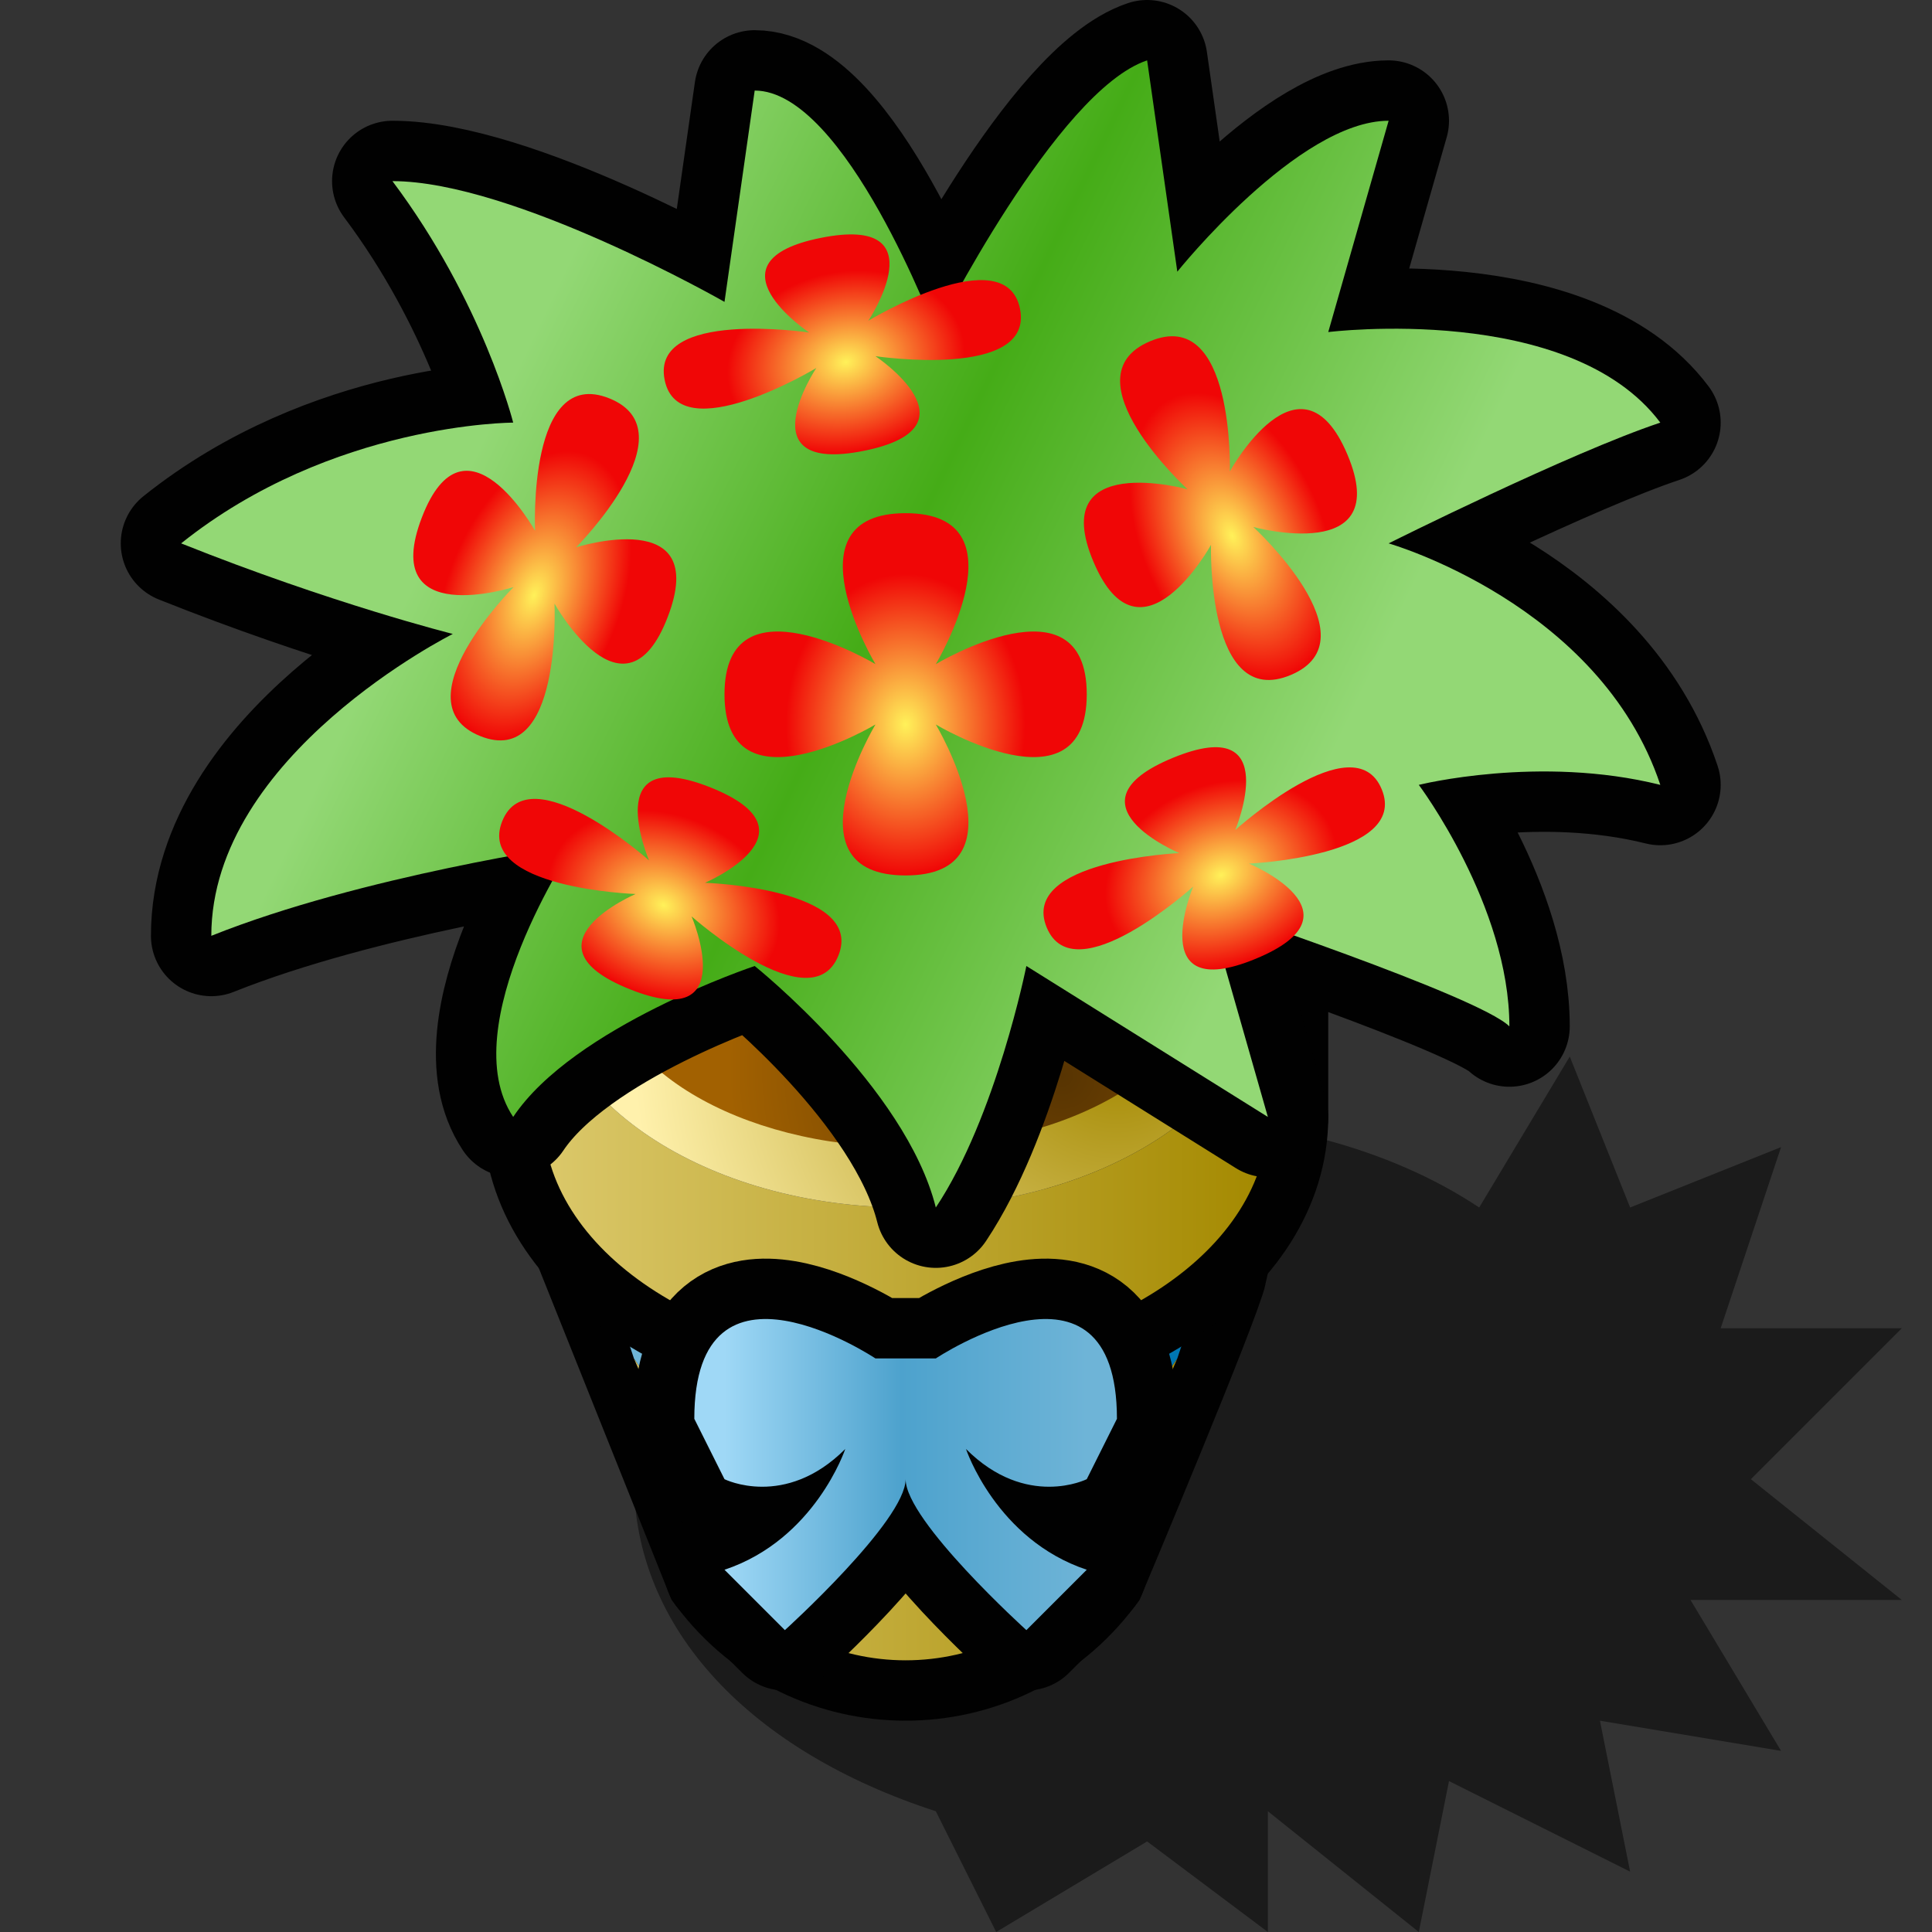 <?xml version="1.0" encoding="UTF-8" standalone="yes"?>
<svg version="1.1" width="64" height="64" color-interpolation="linearRGB"
     xmlns:svg="http://www.w3.org/2000/svg" xmlns="http://www.w3.org/2000/svg">
 <rect width="100%" height="100%" fill="#333333" stroke="none"/>
 <g>
  <path style="fill:#010101; fill-opacity:0.47"
        d="M38 37L21 49C21 54 24.9 58.02 31 60L33 64L38 61L42 64V60L47 64L48 59L54 62L53 57L59 58L56 53H63L58 49L63 44H57L59 38L54 40L52 35L49 40C46 38 42 37 38 37z"
  />
  <path style="fill:none; stroke:#010101; stroke-width:4"
        d="M20 42L24 52C27 56 33 56 36 52C36 52 39.77 43.04 40 42C36 46 25 46 20 42z"
  />
  <linearGradient id="gradient0" gradientUnits="userSpaceOnUse" x1="18" y1="-64" x2="42" y2="-64">
   <stop offset="0" stop-color="#dbc86a"/>
   <stop offset="1" stop-color="#a48900"/>
  </linearGradient>
  <path style="fill:url(#gradient0)"
        d="M21 45L24 52C27 56 33 56 36 52L39 45C35 51 25 51 21 45z"
  />
  <linearGradient id="gradient1" gradientUnits="userSpaceOnUse" x1="22" y1="-64" x2="38" y2="-64">
   <stop offset="0" stop-color="#6eb4d7"/>
   <stop offset="1" stop-color="#0077b3"/>
  </linearGradient>
  <path style="fill:url(#gradient1)"
        d="M20 42L21 45C25 51 35 51 39 45L40 42C36 46 25 46 20 42z"
  />
  <path style="fill:none; stroke:#010101; stroke-width:4"
        d="M30 24C23.37 24 18 27.54 18 32V37C18 41.4 23.37 45 30 45C36.62 45 42 41.4 42 37V32C42 27.54 36.62 24 30 24z"
  />
  <linearGradient id="gradient2" gradientUnits="userSpaceOnUse" x1="18" y1="-64" x2="42" y2="-64">
   <stop offset="0" stop-color="#dbc86a"/>
   <stop offset="1" stop-color="#a48900"/>
  </linearGradient>
  <path style="fill:url(#gradient2)"
        d="M18 32C18 36.4 23.37 40 30 40C36.62 40 42 36.4 42 32V37C42 41.4 36.62 45 30 45C23.37 45 18 41.4 18 37V32z"
  />
  <radialGradient id="gradient3" gradientUnits="userSpaceOnUse" cx="0" cy="0" r="64" gradientTransform="matrix(-0.25,0,-0,-0.234,37,35)">
   <stop offset="0" stop-color="#a48902"/>
   <stop offset="1" stop-color="#fff1ac"/>
  </radialGradient>
  <path style="fill:url(#gradient3)"
        d="M30 24C23.37 24 18 27.54 18 32C18 36.4 23.37 40 30 40C36.62 40 42 36.4 42 32C42 27.54 36.62 24 30 24z"
  />
  <radialGradient id="gradient4" gradientUnits="userSpaceOnUse" cx="0" cy="0" r="64" gradientTransform="matrix(0.15,0.087,-0.085,0.147,35.175,35.638)">
   <stop offset="0" stop-color="#573402"/>
   <stop offset="1" stop-color="#a26101"/>
  </radialGradient>
  <path style="fill:url(#gradient4)"
        d="M30 26C24.45 26 20 28.64 20 32C20 35.29 24.45 38 30 38C35.51 38 40 35.29 40 32C40 28.64 35.51 26 30 26z"
  />
  <path style="fill:none; stroke:#010101; stroke-width:4; stroke-linejoin:round"
        d="M25 32C25 32 19 34 17 37C15 34 19 28 19 28C19 28 12 29 7 31C7 25 15 21 15 21C15 21 11 20 6 18C11 14 17 14 17 14C17 14 16 10 13 6C17 6 24 10 24 10L25 3C28 3 31 11 31 11C31 11 35 3 38 2L39 9C39 9 43 4 46 4L44 11C44 11 52 10 55 14C52 15 46 18 46 18C46 18 53 20 55 26C51 25 47 26 47 26C47 26 50 30 50 34C49 33 40 30 40 30L42 37L34 32C34 32 33 37 31 40C30 36 25 32 25 32z"
  />
  <linearGradient id="gradient5" gradientUnits="userSpaceOnUse" x1="22.34" y1="1.34" x2="49.31" y2="14.32">
   <stop offset="0" stop-color="#93d875"/>
   <stop offset="0.476" stop-color="#45ac17"/>
   <stop offset="1" stop-color="#93d875"/>
  </linearGradient>
  <path style="fill:url(#gradient5)"
        d="M25 32C25 32 19 34 17 37C15 34 19 28 19 28C19 28 12 29 7 31C7 25 15 21 15 21C15 21 11 20 6 18C11 14 17 14 17 14C17 14 16 10 13 6C17 6 24 10 24 10L25 3C28 3 31 11 31 11C31 11 35 3 38 2L39 9C39 9 43 4 46 4L44 11C44 11 52 10 55 14C52 15 46 18 46 18C46 18 53 20 55 26C51 25 47 26 47 26C47 26 50 30 50 34C49 33 40 30 40 30L42 37L34 32C34 32 33 37 31 40C30 36 25 32 25 32z"
  />
  <radialGradient id="gradient6" gradientUnits="userSpaceOnUse" cx="0" cy="0" r="64" gradientTransform="matrix(0.062,0,0,0.078,30,24)">
   <stop offset="0" stop-color="#fff159"/>
   <stop offset="1" stop-color="#f00606"/>
  </radialGradient>
  <path style="fill:url(#gradient6)"
        d="M29 22C29 22 26 17 30 17C34 17 31 22 31 22C31 22 36 19 36 23C36 27 31 24 31 24C31 24 34 29 30 29C26 29 29 24 29 24C29 24 24 27 24 23C24 19 29 22 29 22z"
        transform="matrix(0.701,-0.296,0.389,0.921,10.451,4.529)"
  />
  <radialGradient id="gradient7" gradientUnits="userSpaceOnUse" cx="0" cy="0" r="64" gradientTransform="matrix(0.062,0,0,0.078,30,24)">
   <stop offset="0" stop-color="#fff159"/>
   <stop offset="1" stop-color="#f00606"/>
  </radialGradient>
  <path style="fill:url(#gradient7)"
        d="M29 22C29 22 26 17 30 17C34 17 31 22 31 22C31 22 36 19 36 23C36 27 31 24 31 24C31 24 34 29 30 29C26 29 29 24 29 24C29 24 24 27 24 23C24 19 29 22 29 22z"
        transform="matrix(0.679,0.274,-0.357,0.932,5.888,-10.866)"
  />
  <radialGradient id="gradient8" gradientUnits="userSpaceOnUse" cx="0" cy="0" r="64" gradientTransform="matrix(0.062,0,0,0.078,30,24)">
   <stop offset="0" stop-color="#fff159"/>
   <stop offset="1" stop-color="#f00606"/>
  </radialGradient>
  <path style="fill:url(#gradient8)"
        d="M29 22C29 22 26 17 30 17C34 17 31 22 31 22C31 22 36 19 36 23C36 27 31 24 31 24C31 24 34 29 30 29C26 29 29 24 29 24C29 24 24 27 24 23C24 19 29 22 29 22z"
        transform="matrix(0.981,-0.196,0.118,0.588,-4.241,3.763)"
  />
  <radialGradient id="gradient9" gradientUnits="userSpaceOnUse" cx="0" cy="0" r="64" gradientTransform="matrix(0.062,0,0,0.078,30,24)">
   <stop offset="0" stop-color="#fff159"/>
   <stop offset="1" stop-color="#f00606"/>
  </radialGradient>
  <path style="fill:url(#gradient9)"
        d="M29 22C29 22 26 17 30 17C34 17 31 22 31 22C31 22 36 19 36 23C36 27 31 24 31 24C31 24 34 29 30 29C26 29 29 24 29 24C29 24 24 27 24 23C24 19 29 22 29 22z"
        transform="matrix(0.928,0.371,-0.223,0.557,-0.506,5.488)"
  />
  <radialGradient id="gradient10" gradientUnits="userSpaceOnUse" cx="0" cy="0" r="64" gradientTransform="matrix(0.062,0,0,0.078,30,24)">
   <stop offset="0" stop-color="#fff159"/>
   <stop offset="1" stop-color="#f00606"/>
  </radialGradient>
  <path style="fill:url(#gradient10)"
        d="M29 22C29 22 26 17 30 17C34 17 31 22 31 22C31 22 36 19 36 23C36 27 31 24 31 24C31 24 34 29 30 29C26 29 29 24 29 24C29 24 24 27 24 23C24 19 29 22 29 22z"
        transform="matrix(0.925,-0.381,0.228,0.555,7.228,27.099)"
  />
  <radialGradient id="gradient11" gradientUnits="userSpaceOnUse" cx="0" cy="0" r="64" gradientTransform="matrix(0.062,0,0,0.078,30,24)">
   <stop offset="0" stop-color="#fff159"/>
   <stop offset="1" stop-color="#f00606"/>
  </radialGradient>
  <path style="fill:url(#gradient11)"
        d="M29 22C29 22 26 17 30 17C34 17 31 22 31 22C31 22 36 19 36 23C36 27 31 24 31 24C31 24 34 29 30 29C26 29 29 24 29 24C29 24 24 27 24 23C24 19 29 22 29 22z"
  />
  <path style="fill:none; stroke:#010101; stroke-width:4; stroke-linejoin:round"
        d="M29 45C29 45 23 41 23 47L24 49C24 49 26 50 28 48C28 48 27 51 24 52L26 54C26 54 30 50.38 30 49C30 50.38 34 54 34 54L36 52C33 51 32 48 32 48C34 50 36 49 36 49L37 47C37 41 31 45 31 45H29z"
  />
  <linearGradient id="gradient12" gradientUnits="userSpaceOnUse" x1="24" y1="42" x2="36" y2="42">
   <stop offset="0" stop-color="#9fd8f6"/>
   <stop offset="0.489" stop-color="#4da2cd"/>
   <stop offset="1" stop-color="#6eb4d7"/>
  </linearGradient>
  <path style="fill:url(#gradient12)"
        d="M29 45C29 45 23 41 23 47L24 49C24 49 26 50 28 48C28 48 27 51 24 52L26 54C26 54 30 50.38 30 49C30 50.38 34 54 34 54L36 52C33 51 32 48 32 48C34 50 36 49 36 49L37 47C37 41 31 45 31 45H29z"
  />
 </g>
</svg>
